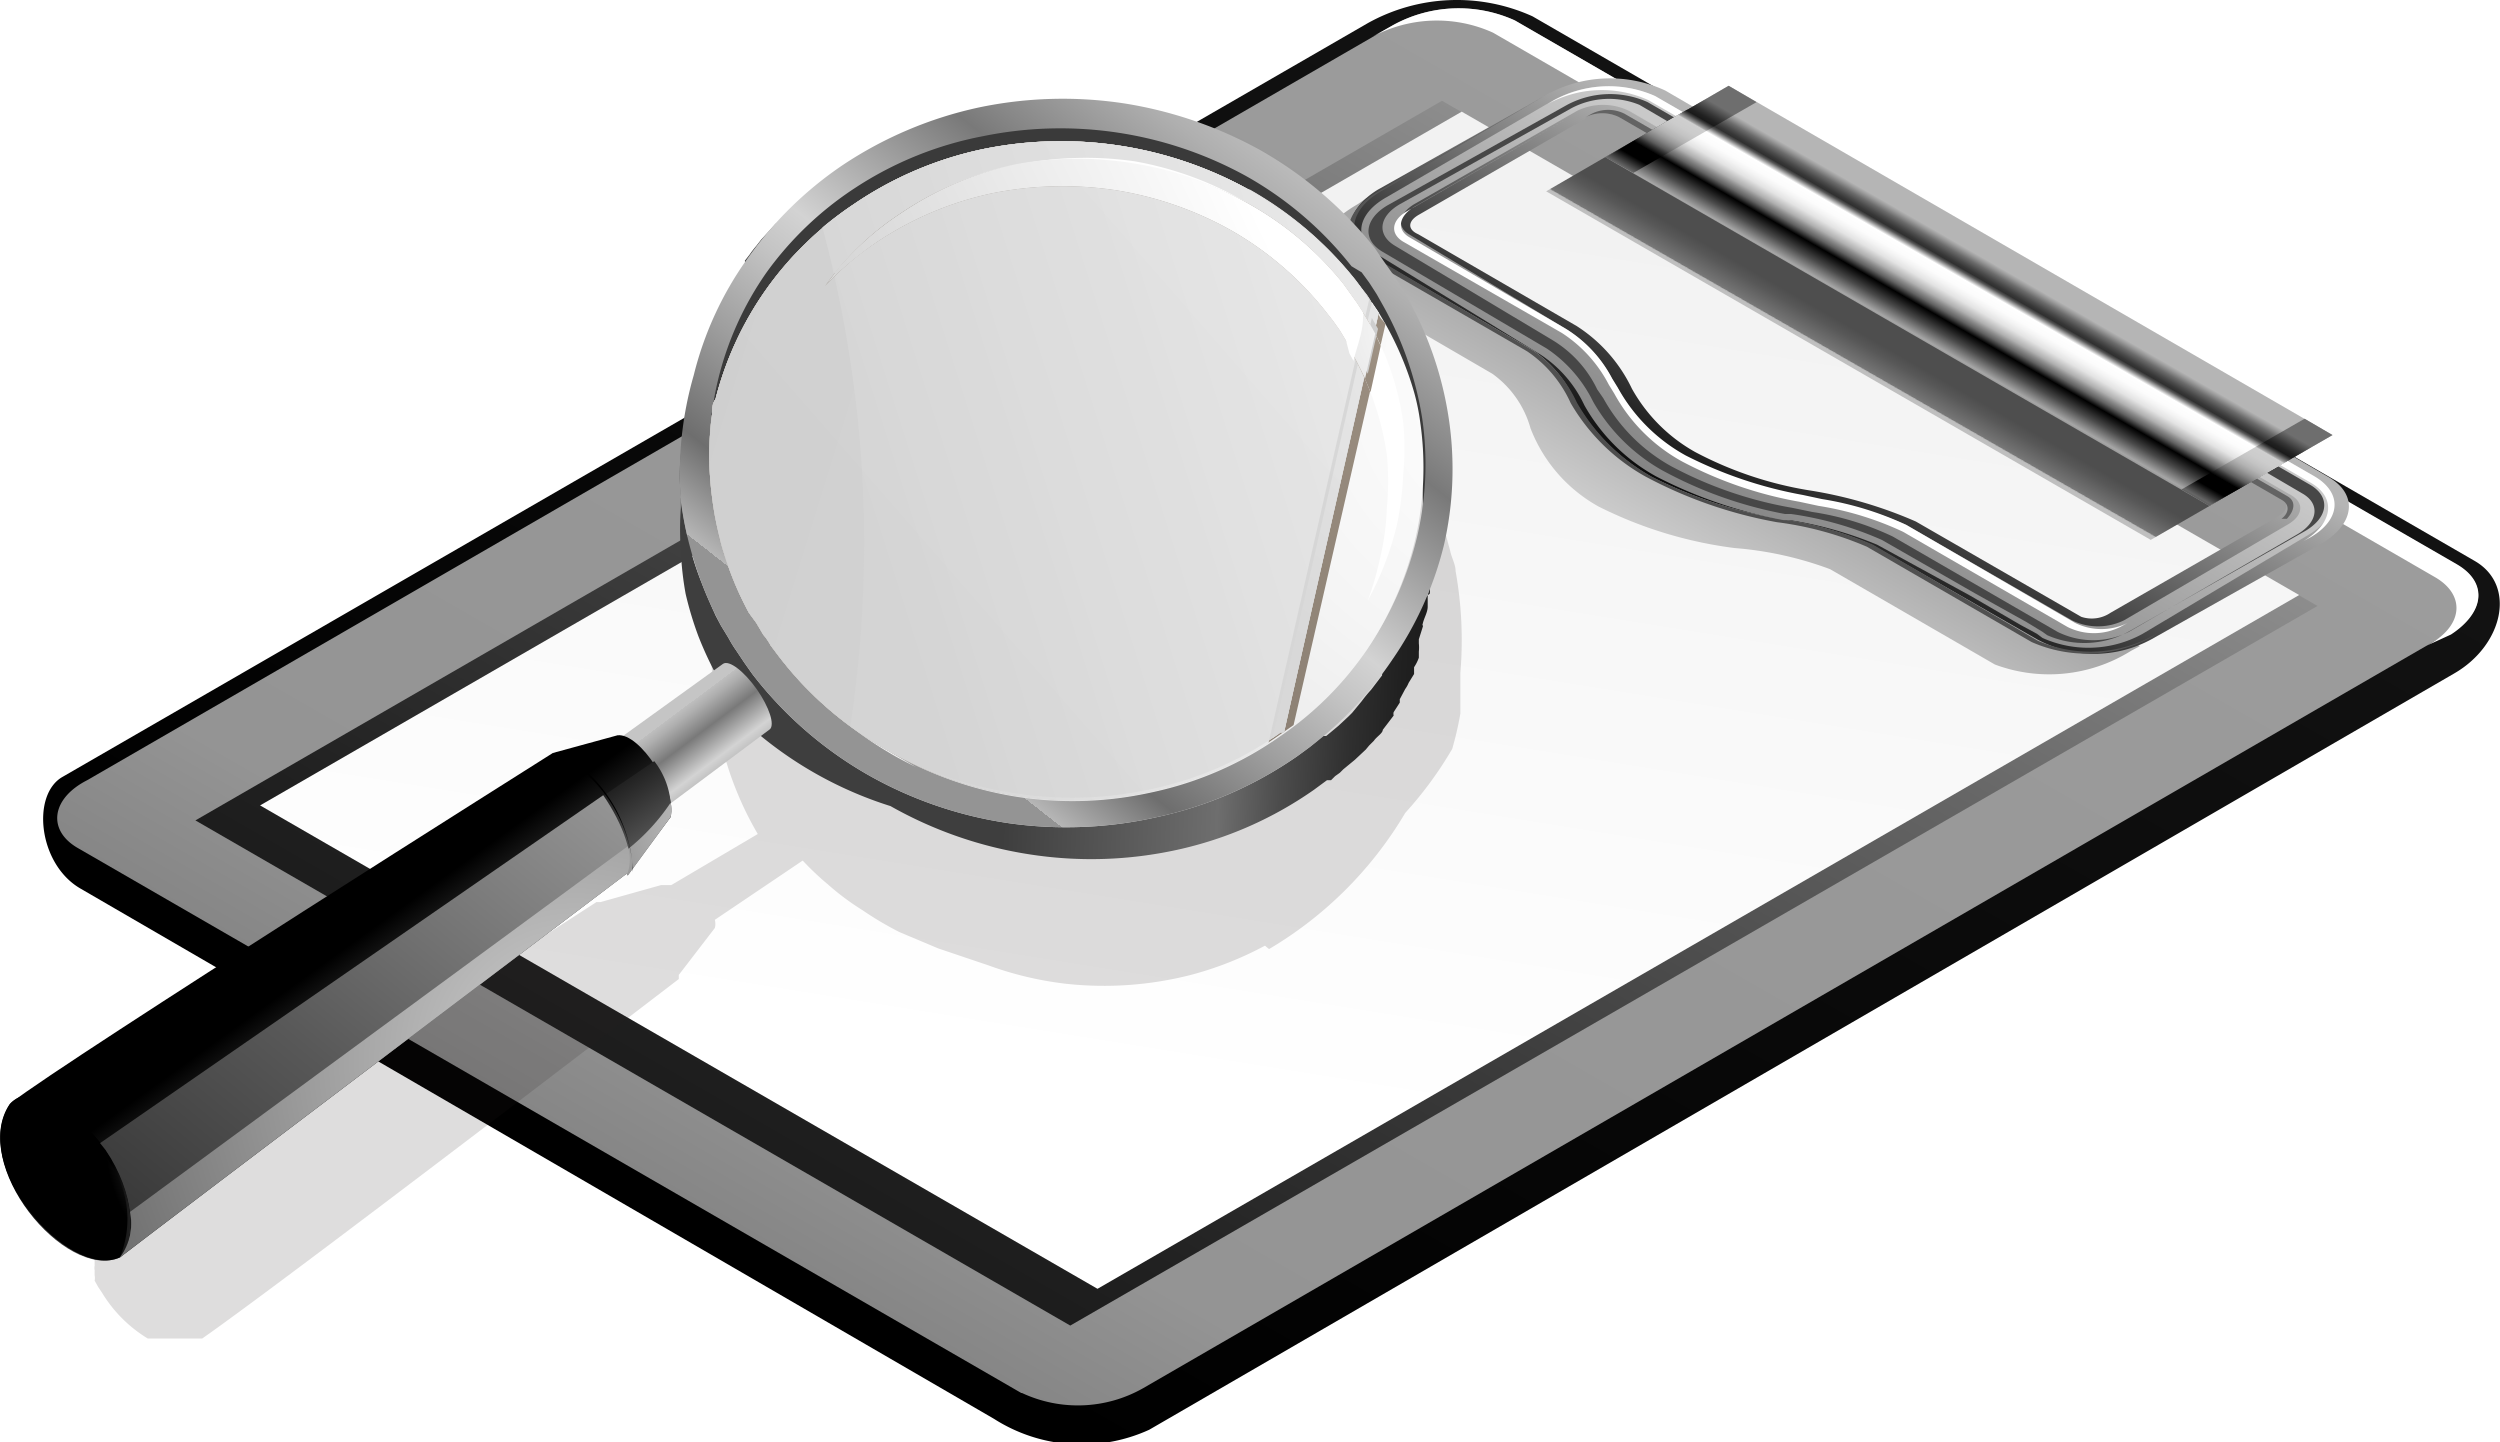 <svg xmlns="http://www.w3.org/2000/svg" xmlns:xlink="http://www.w3.org/1999/xlink" viewBox="0 0 36.72 21.18"><defs><style>.cls-1{fill:url(#linear-gradient);}.cls-2{fill:url(#linear-gradient-2);}.cls-3{fill:#fff;}.cls-4{fill:url(#linear-gradient-3);}.cls-5{fill:url(#linear-gradient-4);}.cls-6{fill:url(#linear-gradient-5);}.cls-7{fill:url(#linear-gradient-6);}.cls-8{fill:url(#linear-gradient-7);}.cls-9{fill:url(#linear-gradient-8);}.cls-10{fill:url(#linear-gradient-9);}.cls-11{fill:#474747;}.cls-12{fill:url(#linear-gradient-10);}.cls-13{fill:url(#linear-gradient-11);}.cls-14{fill:url(#linear-gradient-12);}.cls-15{fill:url(#linear-gradient-13);}.cls-16{fill:#231f20;opacity:0.15;}.cls-17{fill:url(#linear-gradient-14);}.cls-18{fill:#3a3a3a;}.cls-19{fill:url(#Silver_2);}.cls-20{fill:url(#radial-gradient);}.cls-21{fill:url(#Silver_2-2);}.cls-22{fill:url(#linear-gradient-15);}.cls-23{fill:url(#linear-gradient-16);}.cls-24{fill:url(#radial-gradient-2);}.cls-25{fill:url(#radial-gradient-3);}.cls-26{fill:url(#linear-gradient-17);}.cls-27{fill:url(#linear-gradient-18);}.cls-28{fill:url(#linear-gradient-19);}.cls-29{fill:url(#radial-gradient-4);}.cls-30{fill:url(#radial-gradient-5);}.cls-31{fill:url(#radial-gradient-6);}.cls-32{fill:url(#linear-gradient-20);}.cls-33{fill:url(#radial-gradient-7);}.cls-34,.cls-38{fill:url(#linear-gradient-21);}.cls-35{fill:url(#linear-gradient-22);}.cls-36{fill:url(#radial-gradient-8);}.cls-37{fill:url(#linear-gradient-23);}.cls-38{opacity:0.43;}.cls-39{fill:url(#radial-gradient-9);}.cls-40{fill:url(#linear-gradient-25);}.cls-41{fill:url(#radial-gradient-10);}.cls-42{fill:url(#linear-gradient-26);}</style><linearGradient id="linear-gradient" x1="-434.35" y1="-238.57" x2="-434.35" y2="-217.49" gradientTransform="matrix(0.87, 0.5, -1, 0.58, 166.97, 359.27)" gradientUnits="userSpaceOnUse"><stop offset="0" stop-color="#121212"/><stop offset="1"/></linearGradient><linearGradient id="linear-gradient-2" x1="-434.54" y1="-255.25" x2="-434.54" y2="-204.36" gradientTransform="matrix(0.87, 0.5, -1, 0.58, 166.97, 359.27)" gradientUnits="userSpaceOnUse"><stop offset="0" stop-color="#a3a3a3"/><stop offset="0.69" stop-color="#949494"/><stop offset="1" stop-color="#363636"/></linearGradient><linearGradient id="linear-gradient-3" x1="-434.54" y1="-238.43" x2="-434.54" y2="-217.25" gradientTransform="matrix(0.87, 0.5, -1, 0.58, 166.97, 359.27)" gradientUnits="userSpaceOnUse"><stop offset="0.01" stop-color="#949494"/><stop offset="0.29" stop-color="#666"/><stop offset="0.61" stop-color="#3c3c3c"/><stop offset="0.85" stop-color="#212121"/><stop offset="1" stop-color="#171717"/></linearGradient><linearGradient id="linear-gradient-4" x1="-431.22" y1="-221.3" x2="-438.65" y2="-236.62" gradientTransform="matrix(0.87, 0.5, -1, 0.58, 166.97, 359.27)" gradientUnits="userSpaceOnUse"><stop offset="0" stop-color="#fff"/><stop offset="0.98" stop-color="#f2f2f2"/></linearGradient><linearGradient id="linear-gradient-5" x1="-434.6" y1="-232.96" x2="-434.6" y2="-235.16" gradientTransform="matrix(0.87, 0.5, -1, 0.58, 166.97, 359.27)" gradientUnits="userSpaceOnUse"><stop offset="0.01" stop-color="#d1d1d1"/><stop offset="1" stop-color="#a6a6a6"/></linearGradient><linearGradient id="linear-gradient-6" x1="-434.6" y1="-238.73" x2="-434.6" y2="-233.72" gradientTransform="matrix(0.87, 0.5, -1, 0.58, 166.97, 359.27)" gradientUnits="userSpaceOnUse"><stop offset="0" stop-color="#b5b5b5"/><stop offset="1"/></linearGradient><linearGradient id="linear-gradient-7" x1="-434.6" y1="-237.78" x2="-434.6" y2="-233.64" gradientTransform="matrix(0.87, 0.5, -1, 0.58, 166.97, 359.27)" gradientUnits="userSpaceOnUse"><stop offset="0" stop-color="#636363"/><stop offset="1" stop-color="#4a4a4a"/></linearGradient><linearGradient id="linear-gradient-8" x1="-434.6" y1="-238.13" x2="-434.6" y2="-237.78" gradientTransform="matrix(0.87, 0.5, -1, 0.58, 166.97, 359.27)" gradientUnits="userSpaceOnUse"><stop offset="0" stop-color="#636363"/><stop offset="1" stop-color="#5e5e5e"/></linearGradient><linearGradient id="linear-gradient-9" x1="-434.6" y1="-233.79" x2="-434.6" y2="-238.58" gradientTransform="matrix(0.87, 0.5, -1, 0.58, 166.97, 359.27)" gradientUnits="userSpaceOnUse"><stop offset="0" stop-color="gray"/><stop offset="1" stop-color="#c9c9c9"/></linearGradient><linearGradient id="linear-gradient-10" x1="-434.63" y1="-236.57" x2="-434.63" y2="-237.4" gradientTransform="matrix(0.87, 0.5, -1, 0.58, 166.97, 359.27)" gradientUnits="userSpaceOnUse"><stop offset="0.44" stop-color="#bfbfbf"/><stop offset="0.46" stop-color="#bdbdbd"/><stop offset="0.46" stop-color="#b6b6b6"/><stop offset="0.47" stop-color="#ababab"/><stop offset="0.47" stop-color="#9a9a9a"/><stop offset="0.48" stop-color="#848484"/><stop offset="0.48" stop-color="#787878"/><stop offset="0.53" stop-color="#727272"/><stop offset="0.83" stop-color="#585858"/><stop offset="1" stop-color="#4e4e4e"/></linearGradient><linearGradient id="linear-gradient-11" x1="-434.63" y1="-239.25" x2="-434.63" y2="-237.44" gradientTransform="matrix(0.87, 0.5, -1, 0.58, 166.97, 359.27)" gradientUnits="userSpaceOnUse"><stop offset="0" stop-color="#b5b5b5"/><stop offset="0.03" stop-color="#979797"/><stop offset="0.07" stop-color="#6b6b6b"/><stop offset="0.11" stop-color="#4b4b4b"/><stop offset="0.14" stop-color="#373737"/><stop offset="0.16" stop-color="#303030"/><stop offset="0.18" stop-color="#575757"/><stop offset="0.21" stop-color="#bababa"/><stop offset="0.23" stop-color="#fff"/><stop offset="0.3" stop-color="#fcfcfc"/><stop offset="0.34" stop-color="#f3f3f3"/><stop offset="0.39" stop-color="#e3e3e3"/><stop offset="0.42" stop-color="#cdcdcd"/><stop offset="0.46" stop-color="#b0b0b0"/><stop offset="0.49" stop-color="#8c8c8c"/><stop offset="0.53" stop-color="#626262"/><stop offset="0.56" stop-color="#333"/><stop offset="0.59"/><stop offset="0.7" stop-color="#4a4a4a"/><stop offset="0.81" stop-color="#a6a6a6"/><stop offset="0.84" stop-color="#909090"/><stop offset="0.91" stop-color="#585858"/><stop offset="1"/></linearGradient><linearGradient id="linear-gradient-12" x1="-439.52" y1="-239.25" x2="-439.52" y2="-237.44" gradientTransform="matrix(0.87, 0.5, -1, 0.58, 166.97, 359.27)" gradientUnits="userSpaceOnUse"><stop offset="0" stop-color="#6e6e6e"/><stop offset="0.04" stop-color="#555"/><stop offset="0.09" stop-color="#353535"/><stop offset="0.13" stop-color="#212121"/><stop offset="0.16" stop-color="#1a1a1a"/><stop offset="0.18" stop-color="#414141"/><stop offset="0.22" stop-color="#a4a4a4"/><stop offset="0.23" stop-color="#cfcfcf"/><stop offset="0.3" stop-color="#ccc"/><stop offset="0.35" stop-color="#c3c3c3"/><stop offset="0.4" stop-color="#b3b3b3"/><stop offset="0.44" stop-color="#9d9d9d"/><stop offset="0.48" stop-color="gray"/><stop offset="0.52" stop-color="#5c5c5c"/><stop offset="0.55" stop-color="#323232"/><stop offset="0.59" stop-color="#030303"/><stop offset="0.59"/><stop offset="0.7"/><stop offset="0.81" stop-color="#666"/><stop offset="0.86" stop-color="#505050"/><stop offset="0.96" stop-color="#191919"/><stop offset="1"/></linearGradient><linearGradient id="linear-gradient-13" x1="-429.74" y1="-239.25" x2="-429.74" y2="-237.44" xlink:href="#linear-gradient-12"/><linearGradient id="linear-gradient-14" x1="-388.56" y1="-416.11" x2="-388.56" y2="-409.69" gradientTransform="matrix(0.04, -1, -1, -0.04, -379.32, -395.46)" gradientUnits="userSpaceOnUse"><stop offset="0" stop-color="#1a1a1a"/><stop offset="0.1" stop-color="#202020"/><stop offset="0.22" stop-color="#303030"/><stop offset="0.37" stop-color="#4c4c4c"/><stop offset="0.51" stop-color="#6e6e6e"/><stop offset="1" stop-color="#3e3e3e"/></linearGradient><linearGradient id="Silver_2" x1="-441.36" y1="-414.66" x2="-433.34" y2="-408.91" gradientTransform="translate(-413.55 426.09) rotate(92.39)" gradientUnits="userSpaceOnUse"><stop offset="0" stop-color="#c5c5c5"/><stop offset="0" stop-color="#bebebe"/><stop offset="0.07" stop-color="#afafaf"/><stop offset="0.21" stop-color="#888"/><stop offset="0.26" stop-color="#797979"/><stop offset="0.52" stop-color="#d3d3d3"/><stop offset="0.59" stop-color="#c4c4c4"/><stop offset="0.73" stop-color="#9d9d9d"/><stop offset="0.88" stop-color="#6e6e6e"/><stop offset="1" stop-color="#b6b6b6"/><stop offset="1" stop-color="#949494"/></linearGradient><radialGradient id="radial-gradient" cx="-384.39" cy="-417.36" r="15.99" gradientTransform="matrix(0.04, -1, -1, -0.04, -379.32, -395.46)" gradientUnits="userSpaceOnUse"><stop offset="0" stop-color="#fff"/><stop offset="0.27" stop-color="#f5f5f5"/><stop offset="0.74" stop-color="#d9d9d9"/><stop offset="1" stop-color="#c7c7c7"/></radialGradient><linearGradient id="Silver_2-2" x1="-389.09" y1="-405.65" x2="-390.41" y2="-406.72" gradientTransform="matrix(0.04, -1, -1, -0.04, -379.32, -395.46)" xlink:href="#Silver_2"/><linearGradient id="linear-gradient-15" x1="-391.49" y1="-405.8" x2="-389.91" y2="-404.57" gradientTransform="matrix(0.04, -1, -1, -0.04, -379.32, -395.46)" gradientUnits="userSpaceOnUse"><stop offset="0" stop-color="#9a9a9a"/><stop offset="0.2" stop-color="#585858"/><stop offset="1"/></linearGradient><linearGradient id="linear-gradient-16" x1="-394.85" y1="-401.48" x2="-393.28" y2="-400.25" xlink:href="#linear-gradient-15"/><radialGradient id="radial-gradient-2" cx="-431.57" cy="-407.76" r="5.13" gradientTransform="translate(-413.55 426.09) rotate(92.39)" gradientUnits="userSpaceOnUse"><stop offset="0" stop-color="#fff"/><stop offset="1" stop-color="#c7c7c7"/></radialGradient><radialGradient id="radial-gradient-3" cx="-396.33" cy="-398.77" r="2.04" gradientTransform="matrix(0.04, -1, -1, -0.04, -379.32, -395.46)" gradientUnits="userSpaceOnUse"><stop offset="0" stop-color="#9a9a9a"/><stop offset="1"/></radialGradient><linearGradient id="linear-gradient-17" x1="-396.54" y1="-398.14" x2="-396.56" y2="-396.82" gradientTransform="matrix(0.04, -1, -1, -0.04, -379.32, -395.46)" gradientUnits="userSpaceOnUse"><stop offset="0" stop-color="#9a9a9a"/><stop offset="0.38" stop-color="#585858"/><stop offset="1"/></linearGradient><linearGradient id="linear-gradient-18" x1="-391.79" y1="-406.01" x2="-389.76" y2="-404.49" xlink:href="#linear-gradient-17"/><linearGradient id="linear-gradient-19" x1="-432.53" y1="-404.54" x2="-419.47" y2="-394.74" gradientTransform="translate(-413.55 426.09) rotate(92.39)" xlink:href="#linear-gradient-17"/><radialGradient id="radial-gradient-4" cx="-424.58" cy="-397.38" r="0" gradientTransform="translate(-413.55 426.09) rotate(92.39)" gradientUnits="userSpaceOnUse"><stop offset="0" stop-color="#d1d1d1"/><stop offset="1" stop-color="#585858"/></radialGradient><radialGradient id="radial-gradient-5" cx="-391.27" cy="-405.76" r="3.78" gradientTransform="matrix(0.04, -1, -1, -0.04, -379.32, -395.46)" xlink:href="#radial-gradient-4"/><radialGradient id="radial-gradient-6" cx="-394.86" cy="-403.55" r="9" gradientTransform="matrix(0.04, -1, -1, -0.04, -379.32, -395.46)" xlink:href="#radial-gradient-4"/><linearGradient id="linear-gradient-20" x1="-391.88" y1="-405.59" x2="-390.75" y2="-404.67" xlink:href="#linear-gradient-15"/><radialGradient id="radial-gradient-7" cx="-374.79" cy="-417.5" r="30.82" gradientTransform="matrix(0.04, -1, -1, -0.04, -379.32, -395.46)" gradientUnits="userSpaceOnUse"><stop offset="0" stop-color="#b0a292"/><stop offset="1" stop-color="#696057"/></radialGradient><linearGradient id="linear-gradient-21" x1="-377.83" y1="-419.56" x2="-398.96" y2="-397.19" gradientTransform="matrix(0.04, -1, -1, -0.04, -379.32, -395.46)" gradientUnits="userSpaceOnUse"><stop offset="0" stop-color="#d9d9d9"/><stop offset="0.72" stop-color="#cfcfcf"/><stop offset="1" stop-color="#a4a2a2"/></linearGradient><linearGradient id="linear-gradient-22" x1="-387.09" y1="-417.07" x2="-382.04" y2="-398.15" gradientTransform="matrix(0.04, -1, -1, -0.04, -379.32, -395.46)" gradientUnits="userSpaceOnUse"><stop offset="0" stop-color="#dcdcdc"/><stop offset="0.58" stop-color="#cfcfcf"/><stop offset="0.94" stop-color="#c6c6c6"/><stop offset="1" stop-color="silver"/></linearGradient><radialGradient id="radial-gradient-8" cx="-383.77" cy="-416.59" r="5.37" gradientTransform="matrix(0.04, -1, -1, -0.04, -379.32, -395.46)" gradientUnits="userSpaceOnUse"><stop offset="0" stop-color="#fff"/><stop offset="1" stop-color="#dbdbdb"/></radialGradient><linearGradient id="linear-gradient-23" x1="-383.52" y1="-417.07" x2="-389.57" y2="-400.33" gradientTransform="matrix(0.04, -1, -1, -0.04, -379.32, -395.46)" gradientUnits="userSpaceOnUse"><stop offset="0" stop-color="#fff"/><stop offset="0.58" stop-color="#d6d6d6"/><stop offset="1" stop-color="#d9d9d9"/></linearGradient><radialGradient id="radial-gradient-9" cx="-383.77" cy="-415.81" r="3.62" xlink:href="#radial-gradient-7"/><linearGradient id="linear-gradient-25" x1="-383.51" y1="-416.03" x2="-383.66" y2="-415.33" gradientTransform="matrix(0.04, -1, -1, -0.04, -379.32, -395.46)" gradientUnits="userSpaceOnUse"><stop offset="0" stop-color="#fff"/><stop offset="0.26" stop-color="#f9f9f9"/><stop offset="0.61" stop-color="#e9e9e9"/><stop offset="1" stop-color="#cecece"/></linearGradient><radialGradient id="radial-gradient-10" cx="-383.63" cy="-415.65" r="2.22" xlink:href="#radial-gradient-8"/><linearGradient id="linear-gradient-26" x1="-382.27" y1="-413.16" x2="-387.06" y2="-404.1" xlink:href="#linear-gradient-23"/></defs><g id="Слой_2" data-name="Слой 2"><g id="Слой_2-2" data-name="Слой 2"><path class="cls-1" d="M1.18,13.05c-.62-.36-.72-1.38-.26-1.64L20.09.34a2.69,2.69,0,0,1,2.42-.1l13.84,8c.62.36.41,1.24-.3,1.65L16.88,21a2.39,2.39,0,0,1-2.28-.16Z"/><path class="cls-2" d="M15,20.46l-13.85-8c-.46-.26-.4-.73.13-1L20.46.37A2,2,0,0,1,22.25.3l13.84,8c.46.27.4.73-.13,1L16.79,20.39a1.94,1.94,0,0,1-1.78.07Z"/><path class="cls-3" d="M36.09,8.29,22.25.3a2,2,0,0,0-1.79.07l-.32.18A2,2,0,0,1,21.93.48l13.84,8c.46.27.4.73-.12,1L36,9.32C36.49,9,36.55,8.56,36.09,8.29Z"/><polygon class="cls-4" points="15.72 19.47 2.87 12.05 21.18 1.48 34.04 8.9 15.72 19.47"/><polygon class="cls-5" points="16.12 18.93 3.82 11.83 21.47 1.64 33.77 8.74 16.12 18.93 16.12 18.93"/><path class="cls-6" d="M30.85,9.14l-.13.07a.65.65,0,0,1-.55.06l-2.42-1.4a5.38,5.38,0,0,0-1.67-.41,5.09,5.09,0,0,1-1.75-.52,1.92,1.92,0,0,1-.85-1,1.72,1.72,0,0,0-.72-1L20.44,3.65c-.13-.08-.08-.22.1-.32l.13-.07-.6-.35L19.94,3c-.64.37-.8.88-.34,1.14l2.32,1.35a1.47,1.47,0,0,1,.56.8,2.23,2.23,0,0,0,1,1.15h0a6.17,6.17,0,0,0,2,.61,5.17,5.17,0,0,1,1.4.31l2.42,1.4a2.27,2.27,0,0,0,2-.2l.13-.07Z"/><path class="cls-7" d="M23.29,1.74,20.83,3.16c-.15.09-.16.21,0,.28h0l2.33,1.35h0a2.23,2.23,0,0,1,.81.92h0a2.41,2.41,0,0,0,.93.93h0a5.43,5.43,0,0,0,1.66.56h0a6.37,6.37,0,0,1,1.58.46h0l2.43,1.4h0A.49.49,0,0,0,31,9h0l2.47-1.42c.14-.08.16-.21,0-.28h0L23.78,1.72a.56.56,0,0,0-.49,0ZM23.14,5.9a1.79,1.79,0,0,0-.63-.76h0L20.18,3.79h0c-.45-.26-.47-.67.05-1h0L22.7,1.4a1.93,1.93,0,0,1,1.76-.07h0L34.19,7c.46.26.4.71-.12,1h0L31.6,9.39a1.76,1.76,0,0,1-1.68,0h0L27.49,8h0a5.11,5.11,0,0,0-1.31-.37h0A6.7,6.7,0,0,1,24.25,7h0A2.94,2.94,0,0,1,23.14,5.9Z"/><path class="cls-8" d="M29.93,9.41,27.51,8a5.22,5.22,0,0,0-1.32-.37A6.5,6.5,0,0,1,24.26,7h0a2.9,2.9,0,0,1-1.1-1.09,1.88,1.88,0,0,0-.64-.76L20.2,3.79c-.46-.26-.4-.72.12-1L22.7,1.4,20.23,2.82c-.52.3-.57.76-.12,1l2.32,1.34a1.81,1.81,0,0,1,.64.76A2.9,2.9,0,0,0,24.17,7h0a6.54,6.54,0,0,0,1.93.67,4.9,4.9,0,0,1,1.32.36l2.42,1.4a2,2,0,0,0,1.76-.07l.09-.06A1.93,1.93,0,0,1,29.93,9.41Z"/><path class="cls-9" d="M33.6,7.29,23.86,1.67a.54.54,0,0,0-.48,0l-.09.05a.56.56,0,0,1,.49,0l9.73,5.62c.13.07.11.2,0,.28l.08,0C33.71,7.49,33.72,7.36,33.6,7.29Z"/><path class="cls-10" d="M23.93,1.63a.87.87,0,0,0-.77,0L20.77,3c-.23.14-.26.34-.06.45L23,4.83a1.89,1.89,0,0,1,.69.76l.08.13a2.54,2.54,0,0,0,1,1,6.24,6.24,0,0,0,1.72.58l.28.06A4.64,4.64,0,0,1,28,7.71l2.43,1.4a.87.87,0,0,0,.77,0L33.61,7.7c.22-.13.25-.33,0-.45ZM24.33,7h0a2.7,2.7,0,0,1-1.06-1.05l0,0a1.79,1.79,0,0,0-.64-.74h0L20.25,3.75h0c-.38-.22-.33-.6.11-.85l2.46-1.43a1.68,1.68,0,0,1,1.48-.06L34,7c.38.22.33.61-.1.86L31.47,9.31A1.65,1.65,0,0,1,30,9.37h0l-.08-.06-.24-.13-.74-.43L27.57,8h0a5.58,5.58,0,0,0-1.28-.36h-.09A6.73,6.73,0,0,1,24.33,7Z"/><path class="cls-3" d="M20.67,3.1c-.23.13-.26.33-.06.45l2.33,1.34a2,2,0,0,1,.69.76l.08.13a2.52,2.52,0,0,0,1,1,5.86,5.86,0,0,0,1.72.59l.28.06a4.64,4.64,0,0,1,1.24.38l2.42,1.4a.87.87,0,0,0,.77,0l.11-.06a.87.87,0,0,1-.77,0L28,7.71a4.64,4.64,0,0,0-1.24-.38l-.28-.06a6.24,6.24,0,0,1-1.72-.58,2.54,2.54,0,0,1-1-1l-.08-.13A1.89,1.89,0,0,0,23,4.83L20.71,3.49c-.2-.11-.17-.31.06-.45l2.29-1.32h0Z"/><path class="cls-3" d="M34,7,24.31,1.41a1.68,1.68,0,0,0-1.48.06l-.1.06a1.65,1.65,0,0,1,1.48-.06l9.73,5.62c.38.22.33.6-.11.86l.11-.06C34.37,7.64,34.42,7.25,34,7Z"/><path class="cls-11" d="M24.4,6.9h0a2.69,2.69,0,0,1-1-1l0,0a2,2,0,0,0-.68-.78h0L20.31,3.7h0c-.31-.18-.27-.49.08-.69L23,1.55a1.34,1.34,0,0,1,1.2-.05l9.73,5.62c.31.18.27.49-.09.69L31.26,9.28a1.35,1.35,0,0,1-1.19.05h0L30,9.28l-.23-.14L29,8.71l-1.36-.78h0a5.06,5.06,0,0,0-1.33-.38l-.09,0A6.08,6.08,0,0,1,24.4,6.9Zm-.32-5.36a1.18,1.18,0,0,0-1,.05L20.56,3c-.31.18-.34.45-.07.61L22.81,5a1.7,1.7,0,0,1,.65.72l.09.13a2.55,2.55,0,0,0,1,1,5.88,5.88,0,0,0,1.78.61l.29.06a4.2,4.2,0,0,1,1.18.36l2.42,1.4a1.18,1.18,0,0,0,1.05,0l2.47-1.43c.31-.18.34-.45.08-.6L24.08,1.54Z"/><polygon class="cls-12" points="31.59 7.93 22.71 2.81 24.78 1.61 33.65 6.74 31.59 7.93"/><polygon class="cls-13" points="32.45 7.43 23.58 2.31 25.39 1.26 34.26 6.39 32.45 7.43"/><polygon class="cls-14" points="25.8 1.5 25.39 1.26 23.58 2.31 23.99 2.54 25.8 1.5"/><polygon class="cls-15" points="33.85 6.15 32.04 7.19 32.45 7.43 34.26 6.39 33.85 6.15"/><path class="cls-16" d="M21.33,11a4.87,4.87,0,0,0,.12-.52c0-.11,0-.22,0-.33l0-.18V9.88a5.72,5.72,0,0,0-.07-1.49c0-.1-.06-.2-.08-.3l-.06-.22a5.14,5.14,0,0,0-.37-1h0l0,0c-2.56-.29-8.9-1-8.94-.93l-.2,0a5.75,5.75,0,0,0-.46.64,5.51,5.51,0,0,0-.74,2,5.57,5.57,0,0,0,0,1.91v0s0,0,0,.06a.22.22,0,0,0,0,.08l.06.27h0a4.89,4.89,0,0,0,.54,1.35L9.86,13l0,0H9.71l-.89.25h0l-.06,0h0S2.1,17.57,1.39,18h0v0h0l0,.06s0,0,0,0l0,0s0,0,0,0a0,0,0,0,0,0,0s0,0,0,.05v.26a.06.06,0,0,1,0,0v.05a.09.09,0,0,1,0,.05v0s0,0,0,.06v0l0,.06v0a.19.19,0,0,0,0,.07v0l0,.07v0a.2.2,0,0,1,0,.08h0l.05.09h0l.06.09h0a2,2,0,0,0,.67.67l.8,0c1.22-.85,7-5.28,7-5.28l0-.06.53-.69a.25.25,0,0,0,0-.12l1.29-.87a4.12,4.12,0,0,0,.37.35,3.75,3.75,0,0,0,.51.38,4.8,4.8,0,0,0,.54.32l.57.24.74.25h0a5,5,0,0,0,1.14.27,5.15,5.15,0,0,0,1.83-.13,5,5,0,0,0,1.09-.43l.06.05a5.68,5.68,0,0,0,2-2A5.55,5.55,0,0,0,21.33,11Z"/><path class="cls-17" d="M10,7.3a4.5,4.5,0,0,0,.11.64,4.21,4.21,0,0,0,.2.63c.06.16.13.31.2.47l.08.15.11.18a1.74,1.74,0,0,0,.11.18l.12.18.12.17a5.73,5.73,0,0,0,1.68,1.47,5.92,5.92,0,0,0,2.08.72A6,6,0,0,0,17,12a5.74,5.74,0,0,0,2.05-.89l.19-.14.06-.05.13-.11.05,0,.18-.15v0l.15-.14.05-.05L20,10.3l0,0a2.09,2.09,0,0,1,.14-.17l.16-.21,0-.06.11-.16a.41.41,0,0,0,.05-.09l.09-.14.05-.09s0-.09.08-.14l0-.09s.05-.1.07-.14l0-.1L21,8.72a.36.36,0,0,0,0-.09l.06-.19s0,0,0,0a1.82,1.82,0,0,0,.07-.25,1.42,1.42,0,0,0,0-.22c0,.26-.11.52-.16.78v.11l0,0v.05h0c0,.08-.05.16-.07.24s0,0,0,.05l-.06.19v0l0,.06a.56.56,0,0,1,0,.12l0,0,0,.09a.61.61,0,0,1-.07.14s0,0,0,.05,0,0,0,.05l-.08.13a.41.41,0,0,1-.05.09l-.08.15,0,.05v0l0,0-.09.14a.1.1,0,0,0,0,.05l-.16.21h0c0,.05-.09.1-.13.16l0,0-.07.07-.05.06,0,0v0l-.16.15h0l-.17.14-.05.05-.07.05-.06.06-.06,0-.19.14a5.58,5.58,0,0,1-2,.88,5.88,5.88,0,0,1-2.17.07,6,6,0,0,1-2.05-.71A5.7,5.7,0,0,1,11,10.66l-.13-.18-.12-.17a1.74,1.74,0,0,0-.11-.18l-.1-.18a5.38,5.38,0,0,1-.28-.6,5,5,0,0,1-.19-.63A4.62,4.62,0,0,1,10,8.09a4.44,4.44,0,0,1,0-.63c0-.27,0-.53,0-.8A3.39,3.39,0,0,0,10,7.3Z"/><path class="cls-18" d="M16.49,1.56a5.74,5.74,0,0,1,1.92.65A5.34,5.34,0,0,1,20,3.53a1.58,1.58,0,0,1,.12.15l.12.16c0,.06.07.11.1.16l.1.17a4.34,4.34,0,0,1,.37.79,4,4,0,0,1,.21.83,3.91,3.91,0,0,1,.06.83,5.7,5.7,0,0,1-.09.83c-.06.26-.11.52-.17.78a4.25,4.25,0,0,0,0-1.64,4,4,0,0,0-.21-.82A3.93,3.93,0,0,0,20.27,5l-.1-.17c0-.05-.07-.1-.1-.16L20,4.51l-.12-.16a5.24,5.24,0,0,0-1.56-1.3,5.5,5.5,0,0,0-1.89-.64,5.85,5.85,0,0,0-2,0,5.35,5.35,0,0,0-1.88.79l-.23.16,0,0a1.56,1.56,0,0,0-.2.16l0,0-.2.18,0,0L11.6,4V4l-.16.18-.07.09-.1.12-.07.1-.09.13L11,4.74s0,.1-.08.14a.41.41,0,0,0-.05.09l-.09.16,0,.08a2.56,2.56,0,0,0-.11.24h0a1.17,1.17,0,0,0-.09.24l0,.08a1.05,1.05,0,0,0-.05.19V6a2.1,2.1,0,0,0-.06.24v0c0,.08,0,.16,0,.24v0a1.13,1.13,0,0,0,0,.25v0a2.45,2.45,0,0,0,0,.27c0-.27,0-.53,0-.8,0-.09,0-.18,0-.27V6h0a1.94,1.94,0,0,1,0-.24v0c0-.07,0-.15,0-.22V5.4l.06-.21v0h0v0l0-.13,0-.09a1.17,1.17,0,0,1,.09-.24h0c0-.08.07-.16.11-.25l0-.08a.83.83,0,0,1,.07-.13v0l0,0a.25.25,0,0,1,0-.07,1,1,0,0,1,.08-.14l.06-.09a.41.41,0,0,0,0-.09.1.1,0,0,0,0-.05l.07-.09a1.47,1.47,0,0,1,.1-.13l.07-.09,0,0,.12-.13h0l.09-.1L11.82,3l0,0L12,2.84l0,0,0,0,.18-.14,0,0,0,0,.23-.16a5.31,5.31,0,0,1,1.91-.79A5.78,5.78,0,0,1,16.49,1.56Z"/><path class="cls-19" d="M20.19,3.64a5.83,5.83,0,0,0-1.67-1.43,6.1,6.1,0,0,0-2-.69,6,6,0,0,0-2.15.06,5.82,5.82,0,0,0-2,.85,5.41,5.41,0,0,0-1.4,1.38,5,5,0,0,0-.78,1.7A5.23,5.23,0,0,0,10,7.36a5.44,5.44,0,0,0,.59,1.83l.11.18a1.74,1.74,0,0,0,.11.18l.12.18.12.17a5.73,5.73,0,0,0,1.68,1.47,5.92,5.92,0,0,0,2.08.72A6,6,0,0,0,17,12a5.74,5.74,0,0,0,2.05-.89,5.39,5.39,0,0,0,1.4-1.42A5.09,5.09,0,0,0,21.21,8a5,5,0,0,0,.07-1.85,5.21,5.21,0,0,0-.62-1.8l-.11-.18A1.63,1.63,0,0,0,20.44,4l-.12-.17Zm-7.63-.88A5.19,5.19,0,0,1,14.44,2a5.66,5.66,0,0,1,3.87.59,5.23,5.23,0,0,1,1.54,1.32L20,4l.11.15.11.17.09.16a5,5,0,0,1,.58,1.67,4.68,4.68,0,0,1-.07,1.71,4.92,4.92,0,0,1-.69,1.6,4.83,4.83,0,0,1-1.29,1.3,5.11,5.11,0,0,1-1.9.83,5.34,5.34,0,0,1-2,.06A5.43,5.43,0,0,1,13,11a5.2,5.2,0,0,1-1.56-1.36l-.12-.16a.91.91,0,0,0-.11-.16l-.1-.17L11,9a4.77,4.77,0,0,1-.54-1.69A4.66,4.66,0,0,1,11.26,4,4.92,4.92,0,0,1,12.56,2.76Z"/><path class="cls-20" d="M18.35,2.78a5.34,5.34,0,0,1,1.56,1.33l.12.16a.91.91,0,0,1,.11.16l.11.16.1.17a4.67,4.67,0,0,1,.42,1,3.12,3.12,0,0,1,.09.44,4.68,4.68,0,0,1-.07,1.71,4.92,4.92,0,0,1-.69,1.6,4.83,4.83,0,0,1-1.29,1.3,5.11,5.11,0,0,1-1.9.83,5.34,5.34,0,0,1-2,.06A5.43,5.43,0,0,1,13,11a5.2,5.2,0,0,1-1.56-1.36l-.12-.16a.91.91,0,0,0-.11-.16l-.1-.17L11,9a4.77,4.77,0,0,1-.54-1.69,4.68,4.68,0,0,1,0-1.24c0-.07,0-.14.05-.21a4.88,4.88,0,0,1,.73-1.59A5,5,0,0,1,12.54,3a5.31,5.31,0,0,1,1.9-.81,5.7,5.7,0,0,1,3.91.6Z"/><path class="cls-21" d="M11.12,10.13c.18.26.26.51.19.58h0l-1.5,1.12c-.08.06-.3-.12-.48-.4s-.26-.56-.18-.62l1.47-1.06C10.71,9.69,10.93,9.86,11.12,10.13Z"/><path class="cls-22" d="M8.12,11.06l1.1,1.76L9.85,12c.1-.38-.45-1.24-.78-1.2Z"/><path class="cls-23" d="M.16,16.2c-.63.89.8,2.62,1.6,2.27.71-.55,7.46-5.65,7.46-5.65.19-.39-.51-1.64-1.1-1.76C8.12,11.06,1,15.55.16,16.2Z"/><path class="cls-24" d="M10.7,5.66a4.92,4.92,0,0,0-.1,1.71,5,5,0,0,0,.53,1.68l.09.17.1.16.11.16.11.16a5.23,5.23,0,0,0,1.51,1.35c.13.08.27.15.41.22L13,11a5.2,5.2,0,0,1-1.56-1.36l-.12-.16a.91.91,0,0,0-.11-.16l-.1-.17L11,9a4.77,4.77,0,0,1-.54-1.69,4.68,4.68,0,0,1,0-1.24c0-.07,0-.14.05-.21a4.88,4.88,0,0,1,.73-1.59,4.37,4.37,0,0,1,.6-.7,5.25,5.25,0,0,0-.43.53A4.86,4.86,0,0,0,10.7,5.66Z"/><path class="cls-25" d="M.18,16.18c.26-.24.93.08,1.37.71s.47,1.34.21,1.58C1,18.81-.45,17.11.14,16.22c0,0,0,0,0,0Z"/><path class="cls-26" d="M1.49,16.92c-.38-.54-.93-.86-1.25-.78.3-.15.9.17,1.31.75s.47,1.34.21,1.58h0A1.47,1.47,0,0,0,1.49,16.92Z"/><path class="cls-27" d="M9.85,12l-.63.86-.61-1,1-.68A1.16,1.16,0,0,1,9.85,12Z"/><path class="cls-28" d="M9.22,12.82s-6.75,5.1-7.46,5.65h0c.26-.24.22-.95-.21-1.58l-.08-.1h0l7.39-5.11C9.15,12.1,9.33,12.6,9.22,12.82Zm-8.07,5.6Z"/><path class="cls-29" d="M1.15,18.42Z"/><path class="cls-30" d="M9.85,12l-.63.86-.17-.26a1.16,1.16,0,0,0,.2-.15,3,3,0,0,0,.6-.66A.49.49,0,0,1,9.85,12Z"/><path class="cls-31" d="M9.22,12.43a.64.64,0,0,1,0,.39s-6.75,5.1-7.46,5.65h0a.83.83,0,0,0,.15-.67Z"/><path class="cls-32" d="M9.29,12.69a.13.13,0,0,1,0,.06.15.15,0,0,1,0,.06h0a.25.25,0,0,0,0-.13,2.12,2.12,0,0,0-1.13-1.63l.07,0A2.12,2.12,0,0,1,9.29,12.69Z"/><path class="cls-33" d="M12.54,3a5.31,5.31,0,0,1,1.9-.81,5.7,5.7,0,0,1,3.91.6,5.34,5.34,0,0,1,1.56,1.33l.12.16a.91.91,0,0,1,.11.16l.11.16c0,.06.07.11.1.16L19,10.65l-.2.14a5.11,5.11,0,0,1-1.9.83,5.34,5.34,0,0,1-2,.06A5.43,5.43,0,0,1,13,11a5.2,5.2,0,0,1-1.56-1.36l-.12-.16a.91.91,0,0,0-.11-.16l-.1-.17L11,9a4.77,4.77,0,0,1-.54-1.69,4.68,4.68,0,0,1,0-1.24c0-.07,0-.14.05-.21a4.88,4.88,0,0,1,.73-1.59A5,5,0,0,1,12.54,3Z"/><path class="cls-34" d="M12.54,3a5.31,5.31,0,0,1,1.9-.81,5.7,5.7,0,0,1,3.91.6,5.34,5.34,0,0,1,1.56,1.33l.12.16a.91.91,0,0,1,.11.16l.11.16h0c-.43,1.93-.92,4.06-1.39,6.16l-.05,0a5.11,5.11,0,0,1-1.9.83,5.34,5.34,0,0,1-2,.06A5.43,5.43,0,0,1,13,11a5.2,5.2,0,0,1-1.56-1.36l-.12-.16a.91.91,0,0,0-.11-.16l-.1-.17L11,9a4.77,4.77,0,0,1-.54-1.69,4.68,4.68,0,0,1,0-1.24c0-.07,0-.14.05-.21a4.88,4.88,0,0,1,.73-1.59A5,5,0,0,1,12.54,3Z"/><path class="cls-35" d="M12.54,3a5.31,5.31,0,0,1,1.9-.81,5.7,5.7,0,0,1,3.91.6,5.34,5.34,0,0,1,1.56,1.33l.12.16a.91.91,0,0,1,.11.16l.11.16h0c-.43,1.93-.92,4.06-1.39,6.16l-.05,0a5.11,5.11,0,0,1-1.9.83,5.34,5.34,0,0,1-2,.06A5.43,5.43,0,0,1,13,11a5.2,5.2,0,0,1-1.56-1.36l-.12-.16a.91.91,0,0,0-.11-.16l-.1-.17L11,9a4.77,4.77,0,0,1-.54-1.69,4.68,4.68,0,0,1,0-1.24c0-.07,0-.14.05-.21a4.88,4.88,0,0,1,.73-1.59A5,5,0,0,1,12.54,3Z"/><path class="cls-36" d="M20.15,4.44l.1.15h0c-.43,1.93-.92,4.06-1.39,6.16l-.05,0-.12.09C19.12,9,19.61,6.82,20.15,4.44Z"/><path class="cls-37" d="M12.08,3.34A5.07,5.07,0,0,1,12.54,3a5.31,5.31,0,0,1,1.9-.81,5.7,5.7,0,0,1,3.91.6,5.34,5.34,0,0,1,1.56,1.33l.12.16.08.12-1.48,6.52a5.27,5.27,0,0,1-1.72.71,5.34,5.34,0,0,1-2,.06A5.43,5.43,0,0,1,13,11a5.54,5.54,0,0,1-.51-.33A17.93,17.93,0,0,0,12.08,3.34Z"/><path class="cls-38" d="M12.54,3a5.31,5.31,0,0,1,1.9-.81,5.7,5.7,0,0,1,3.91.6,5.34,5.34,0,0,1,1.56,1.33l.12.16a.91.91,0,0,1,.11.16l.11.16h0c-.43,1.93-.92,4.06-1.39,6.16l-.05,0a5.11,5.11,0,0,1-1.9.83,5.34,5.34,0,0,1-2,.06A5.43,5.43,0,0,1,13,11a5.2,5.2,0,0,1-1.56-1.36l-.12-.16a.91.91,0,0,0-.11-.16l-.1-.17L11,9a4.77,4.77,0,0,1-.54-1.69,4.68,4.68,0,0,1,0-1.24c0-.07,0-.14.05-.21a4.88,4.88,0,0,1,.73-1.59A5,5,0,0,1,12.54,3Z"/><path class="cls-3" d="M16.67,2.37A4.93,4.93,0,0,1,18.35,3a4.72,4.72,0,0,1,1.38,1.17l.1.14.1.14.09.14.09.15a4.09,4.09,0,0,1,.5,1.46,3.94,3.94,0,0,1,0,.77,4.55,4.55,0,0,1-.09.73,4.48,4.48,0,0,1-.43,1.12,4.4,4.4,0,0,0,.18-.62,3.66,3.66,0,0,0,.1-.74,4.08,4.08,0,0,0,0-.78,4.26,4.26,0,0,0-.51-1.49L19.77,5l-.09-.15-.1-.14-.11-.14a4.83,4.83,0,0,0-1.39-1.19,5.11,5.11,0,0,0-1.71-.59,5.23,5.23,0,0,0-1.81.05,4.88,4.88,0,0,0-1.69.72,4.22,4.22,0,0,0-.75.64,4.12,4.12,0,0,1,1.1-1.06,4.69,4.69,0,0,1,1.67-.71A5.06,5.06,0,0,1,16.67,2.37Z"/><path class="cls-39" d="M18.35,3a4.72,4.72,0,0,1,1.38,1.17l.1.14.1.14.09.14.09.15a3.59,3.59,0,0,1,.17.34l-.15.68a5,5,0,0,0-.27-.57L19.77,5l-.09-.15-.1-.14-.11-.14a4.83,4.83,0,0,0-1.39-1.19,5.11,5.11,0,0,0-1.71-.59,5.23,5.23,0,0,0-1.81.05,4.88,4.88,0,0,0-1.69.72,4.22,4.22,0,0,0-.75.64,4.12,4.12,0,0,1,1.1-1.06,4.69,4.69,0,0,1,1.67-.71,5.06,5.06,0,0,1,1.78,0A4.93,4.93,0,0,1,18.35,3Z"/><path class="cls-40" d="M20,5.31l.15-.64v0l.09.16-.15.66Z"/><path class="cls-41" d="M18.35,3a4.72,4.72,0,0,1,1.38,1.17l.1.14.1.14.09.14.09.15.09.16-.15.66c-.06-.12-.12-.25-.19-.37L19.77,5l-.09-.15-.1-.14-.11-.14a4.83,4.83,0,0,0-1.39-1.19,5.11,5.11,0,0,0-1.71-.59,5.23,5.23,0,0,0-1.81.05,4.88,4.88,0,0,0-1.69.72,4.22,4.22,0,0,0-.75.64,4.12,4.12,0,0,1,1.1-1.06,4.69,4.69,0,0,1,1.67-.71,5.06,5.06,0,0,1,1.78,0A4.93,4.93,0,0,1,18.35,3Z"/><path class="cls-42" d="M18.35,3a4.72,4.72,0,0,1,1.38,1.17l.1.14.1.14.09.14a.25.25,0,0,1,0,.07c0,.22-.09.43-.14.64l-.06-.11L19.77,5l-.09-.15-.1-.14-.11-.14a4.83,4.83,0,0,0-1.39-1.19,5.11,5.11,0,0,0-1.71-.59,5.23,5.23,0,0,0-1.81.05,4.88,4.88,0,0,0-1.69.72,5.94,5.94,0,0,0-.61.49V4a4.55,4.55,0,0,1,1-.88,4.69,4.69,0,0,1,1.67-.71,5.06,5.06,0,0,1,1.78,0A4.93,4.93,0,0,1,18.35,3Z"/></g></g></svg>